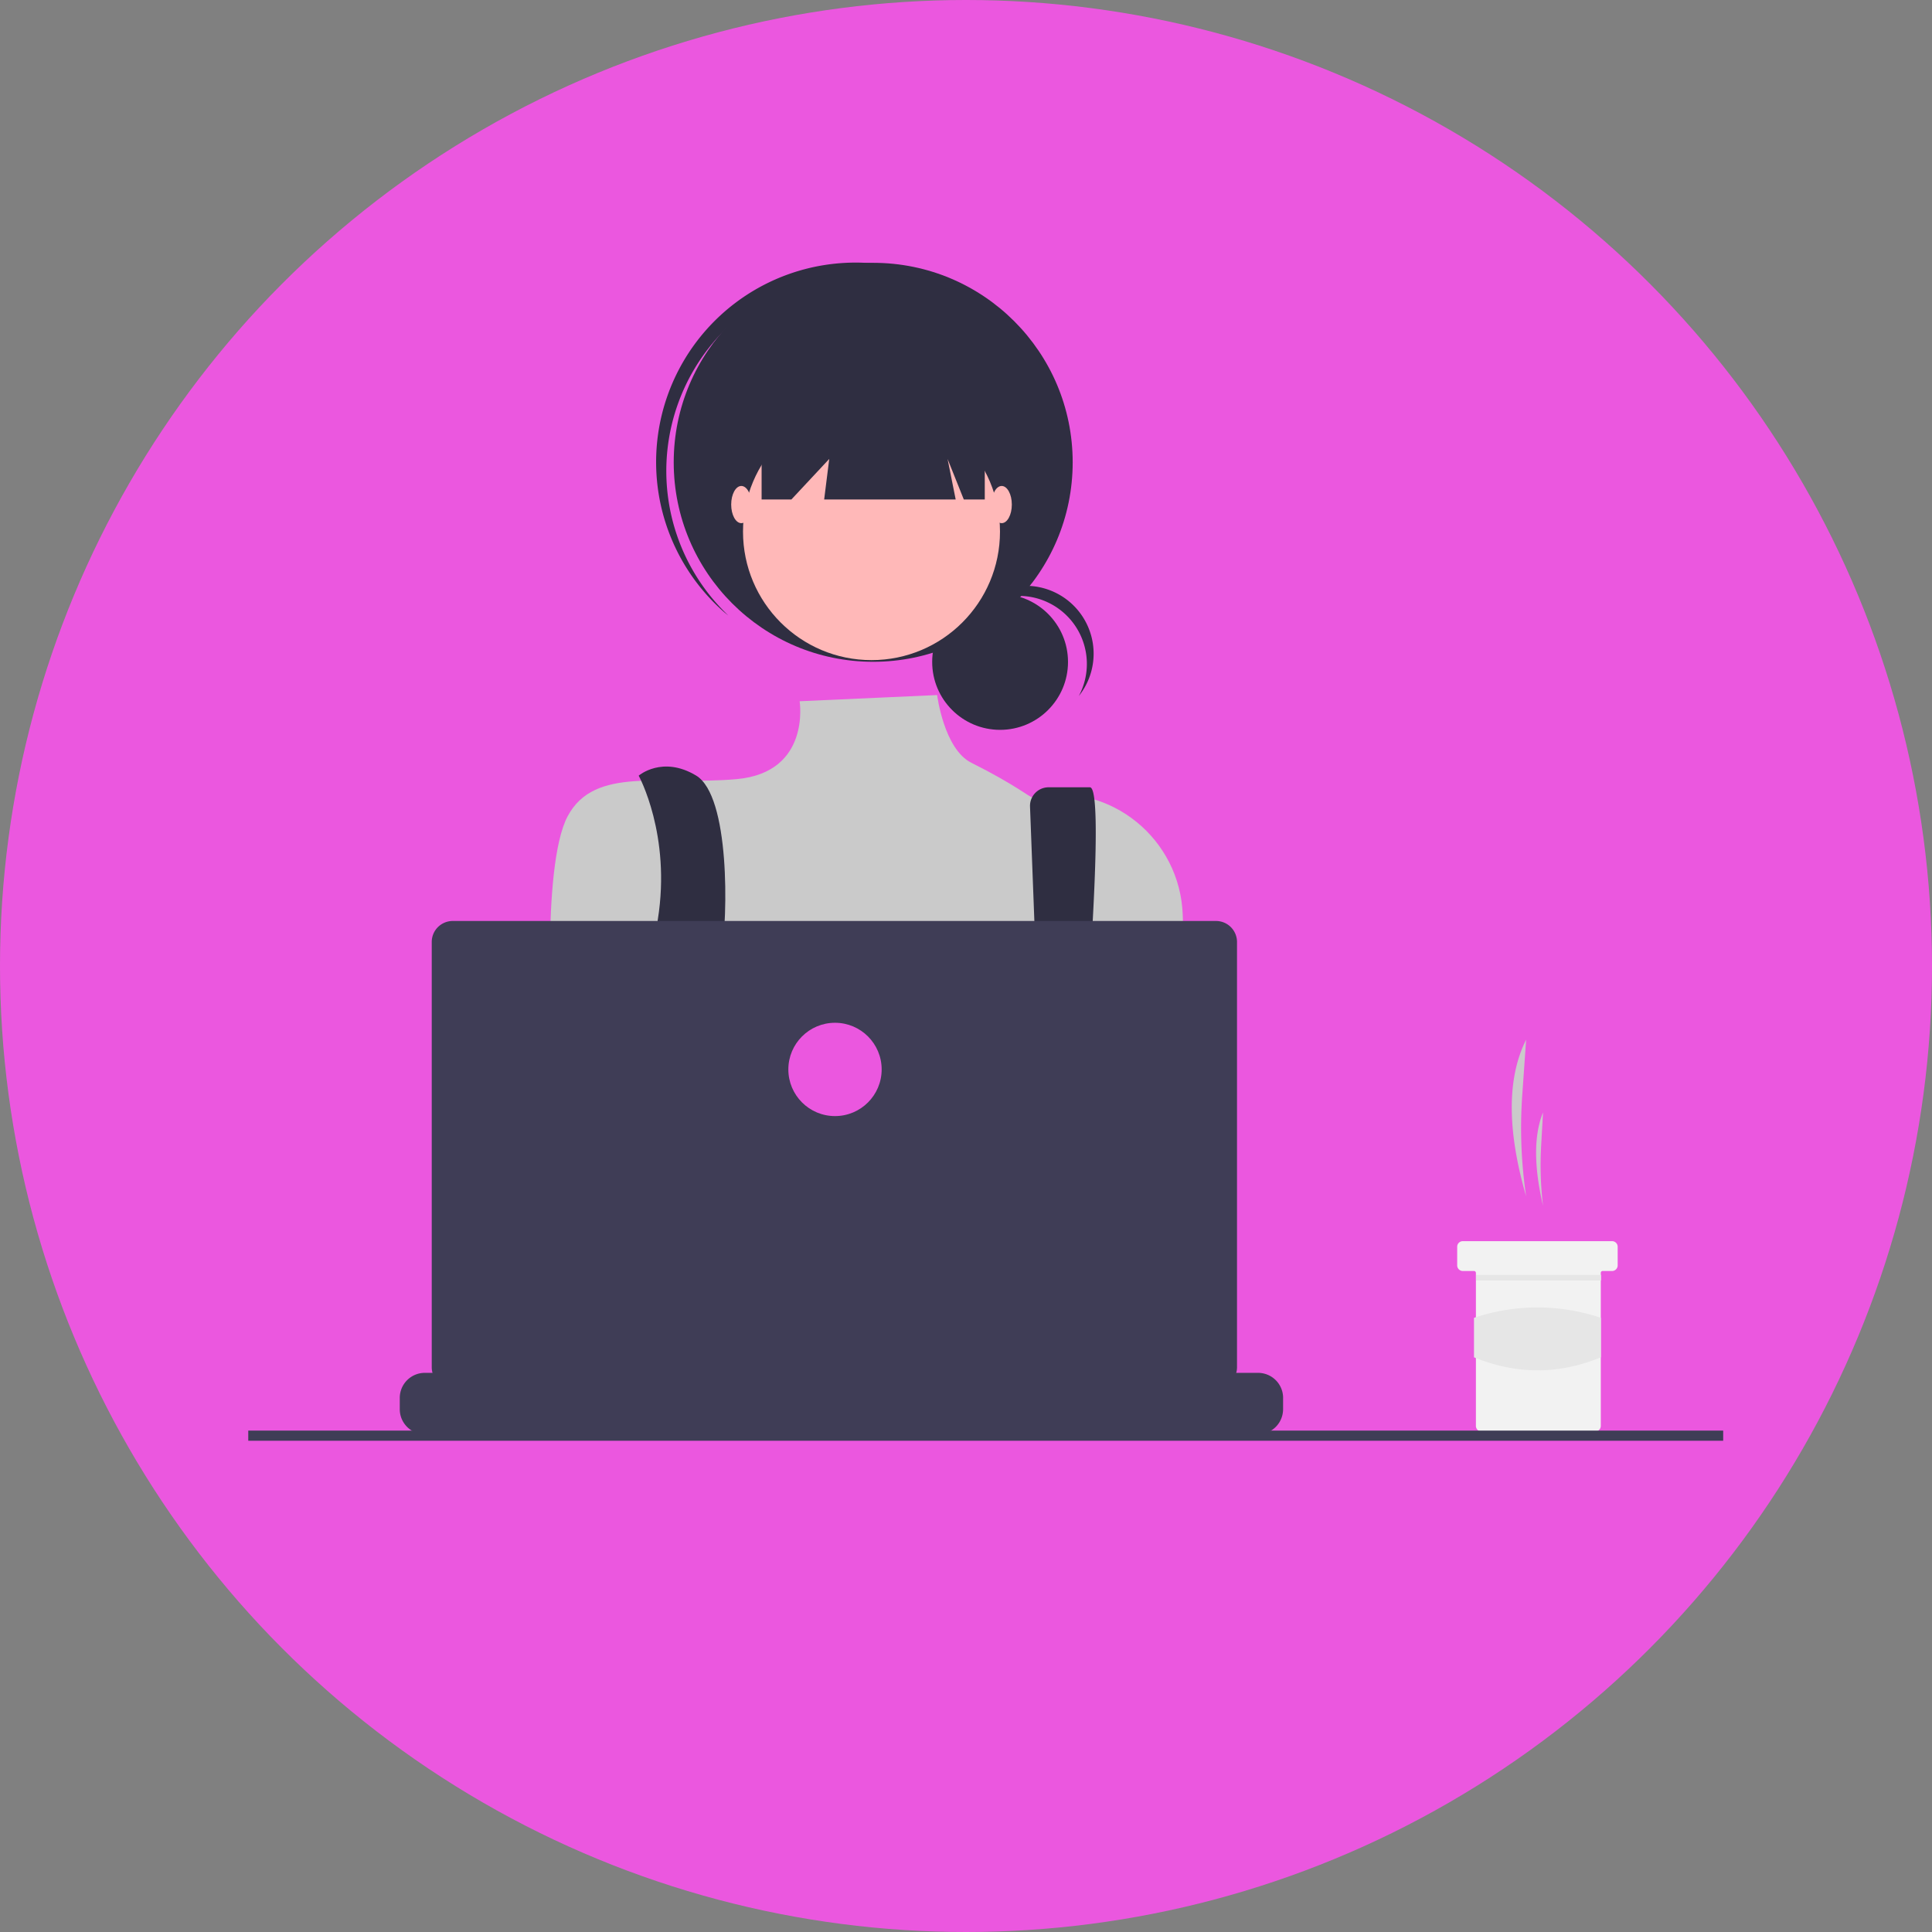 <svg xmlns="http://www.w3.org/2000/svg" viewBox="0 0 908.94 908.94"><rect x="0" y="0" width="908.94" height="908.94" fill="#808080" stroke="none"/><defs><style>.cls-1{fill:#eb57df;}.cls-2{fill:#cacaca;}.cls-3{fill:#f2f2f2;}.cls-4{fill:#e6e6e6;}.cls-5{fill:#2f2e41;}.cls-6{fill:#ffb8b8;}.cls-7{fill:#3f3d56;}</style></defs><g id="Layer_4" data-name="Layer 4"><circle class="cls-1" cx="454.47" cy="454.47" r="454.47"/><path class="cls-2" d="M718,562.85h0a219.45,219.45,0,0,1-1.84-47.5L718,489.11h0c-10.13,20.16-7.84,46.69,0,73.74Z"/><path class="cls-2" d="M725.94,567.24h0a161,161,0,0,1-.88-28.28l.88-15.61h0C721.07,535.35,722.17,551.14,725.94,567.24Z"/><path class="cls-3" d="M761.06,586.55v8.78a2.64,2.64,0,0,1-2.63,2.63H754a.87.87,0,0,0-.88.88h0v72a2.65,2.65,0,0,1-2.64,2.63H697a2.64,2.64,0,0,1-2.64-2.63v-72a.89.89,0,0,0-.88-.88H688.2a2.64,2.64,0,0,1-2.64-2.63v-8.78a2.63,2.63,0,0,1,2.63-2.63h70.24A2.64,2.64,0,0,1,761.06,586.55Z"/><rect class="cls-4" x="694.42" y="599.81" width="58.82" height="2.63"/><path class="cls-4" d="M753.16,638.56c-19.68,8.14-39.58,8.23-59.7,0V620a93.69,93.69,0,0,1,59.7,0Z"/><circle class="cls-5" cx="470.51" cy="311.42" r="31.95"/><path class="cls-5" d="M479.41,280.35a32,32,0,0,1,28.13,47.11,31.94,31.94,0,1,0-53.07-35.1A31.86,31.86,0,0,1,479.41,280.35Z"/><circle class="cls-5" cx="410.81" cy="217.5" r="93.85"/><path class="cls-5" d="M337.15,159.27a93.83,93.83,0,0,1,130.07-9.84c-.77-.73-1.53-1.47-2.33-2.18A93.85,93.85,0,0,0,340.18,287.54c.8.71,1.62,1.38,2.43,2A93.83,93.83,0,0,1,337.15,159.27Z"/><circle class="cls-6" cx="410.01" cy="250.11" r="60.45"/><path class="cls-2" d="M440.89,327l-64.69,2.91s5.4,33.46-29.59,36.64S279.8,360.14,267.07,384s-7.24,108.83-7.24,108.83,23.86,85.9,42.95,98.62,186.11-4.77,186.11-4.77l69.91-88.26-2.37-68.07c-1.24-35.54-33.69-62.23-68.64-55.65l-2.08.41c-1,.23-7.68-5.73-28.74-16.27C444.08,352.4,440.89,327,440.89,327Z"/><path class="cls-5" d="M300.48,364.92s15.37,27.89,9,67.66,20.33,123.88,20.33,123.88l19.09-4.78s-12.72-82.71-9.54-101.8,4.06-75.42-11.85-85S300.48,364.92,300.48,364.92Z"/><path class="cls-5" d="M484.59,379.54l6.69,176.12,12.73,8s18.29-193.27,8.75-193.27H493.34a8.76,8.76,0,0,0-8.76,8.75h0C484.58,379.24,484.59,379.39,484.59,379.54Z"/><circle class="cls-1" cx="338.57" cy="544.53" r="7.95"/><circle class="cls-1" cx="497.64" cy="552.48" r="7.95"/><polygon class="cls-5" points="358.31 174.55 358.31 235 372.31 235 390.13 215.91 387.74 235 449.62 235 445.8 215.91 453.44 235 463.3 235 463.3 174.55 358.31 174.55"/><ellipse class="cls-6" cx="348.77" cy="237.38" rx="4.77" ry="8.75"/><ellipse class="cls-6" cx="471.26" cy="237.38" rx="4.77" ry="8.75"/><path class="cls-7" d="M603.65,657.69V663a11.95,11.95,0,0,1-1.65,6,11.81,11.81,0,0,1-10.14,5.76h-392a11.79,11.79,0,0,1-10.13-5.76,11.65,11.65,0,0,1-1.65-6v-5.33a11.78,11.78,0,0,1,11.78-11.79h22.6v-2.48a.49.49,0,0,1,.49-.49h11.79a.48.48,0,0,1,.49.49v2.48h7.37v-2.48a.49.49,0,0,1,.49-.49h11.79a.48.48,0,0,1,.49.49v2.48h7.37v-2.48a.49.49,0,0,1,.49-.49H275a.48.48,0,0,1,.49.49v2.48h7.36v-2.48a.49.49,0,0,1,.49-.49h11.79a.48.48,0,0,1,.49.49v2.48H303v-2.48a.49.49,0,0,1,.49-.49H315.3a.48.48,0,0,1,.49.49v2.48h7.38v-2.48a.48.48,0,0,1,.49-.49h11.79a.48.48,0,0,1,.49.49v2.48h7.36v-2.48a.49.49,0,0,1,.49-.49h92.35a.5.5,0,0,1,.5.49h0v2.48H444v-2.48a.49.49,0,0,1,.49-.49h11.79a.49.49,0,0,1,.49.49v2.48h7.37v-2.48a.49.49,0,0,1,.49-.49h11.79a.48.48,0,0,1,.49.49h0v2.48h7.36v-2.48a.49.49,0,0,1,.49-.49h11.8a.48.48,0,0,1,.49.49h0v2.48h7.37v-2.48a.49.49,0,0,1,.49-.49h11.79a.48.48,0,0,1,.48.49v2.48h7.38v-2.48a.49.49,0,0,1,.49-.49h11.79a.48.48,0,0,1,.49.49h0v2.48h7.37v-2.48a.49.49,0,0,1,.49-.49H557a.48.48,0,0,1,.49.49h0v2.48h34.38a11.79,11.79,0,0,1,11.79,11.78Z"/><rect class="cls-7" x="116.8" y="673.05" width="693.9" height="4.77"/><path class="cls-7" d="M572.09,433.29H213a9.88,9.88,0,0,0-9.88,9.88h0V643.24a9.88,9.88,0,0,0,9.88,9.88H572.09a9.88,9.88,0,0,0,9.88-9.88V443.17a9.88,9.88,0,0,0-9.88-9.88Z"/><circle class="cls-1" cx="392.84" cy="503.13" r="21.95"/></g></svg>